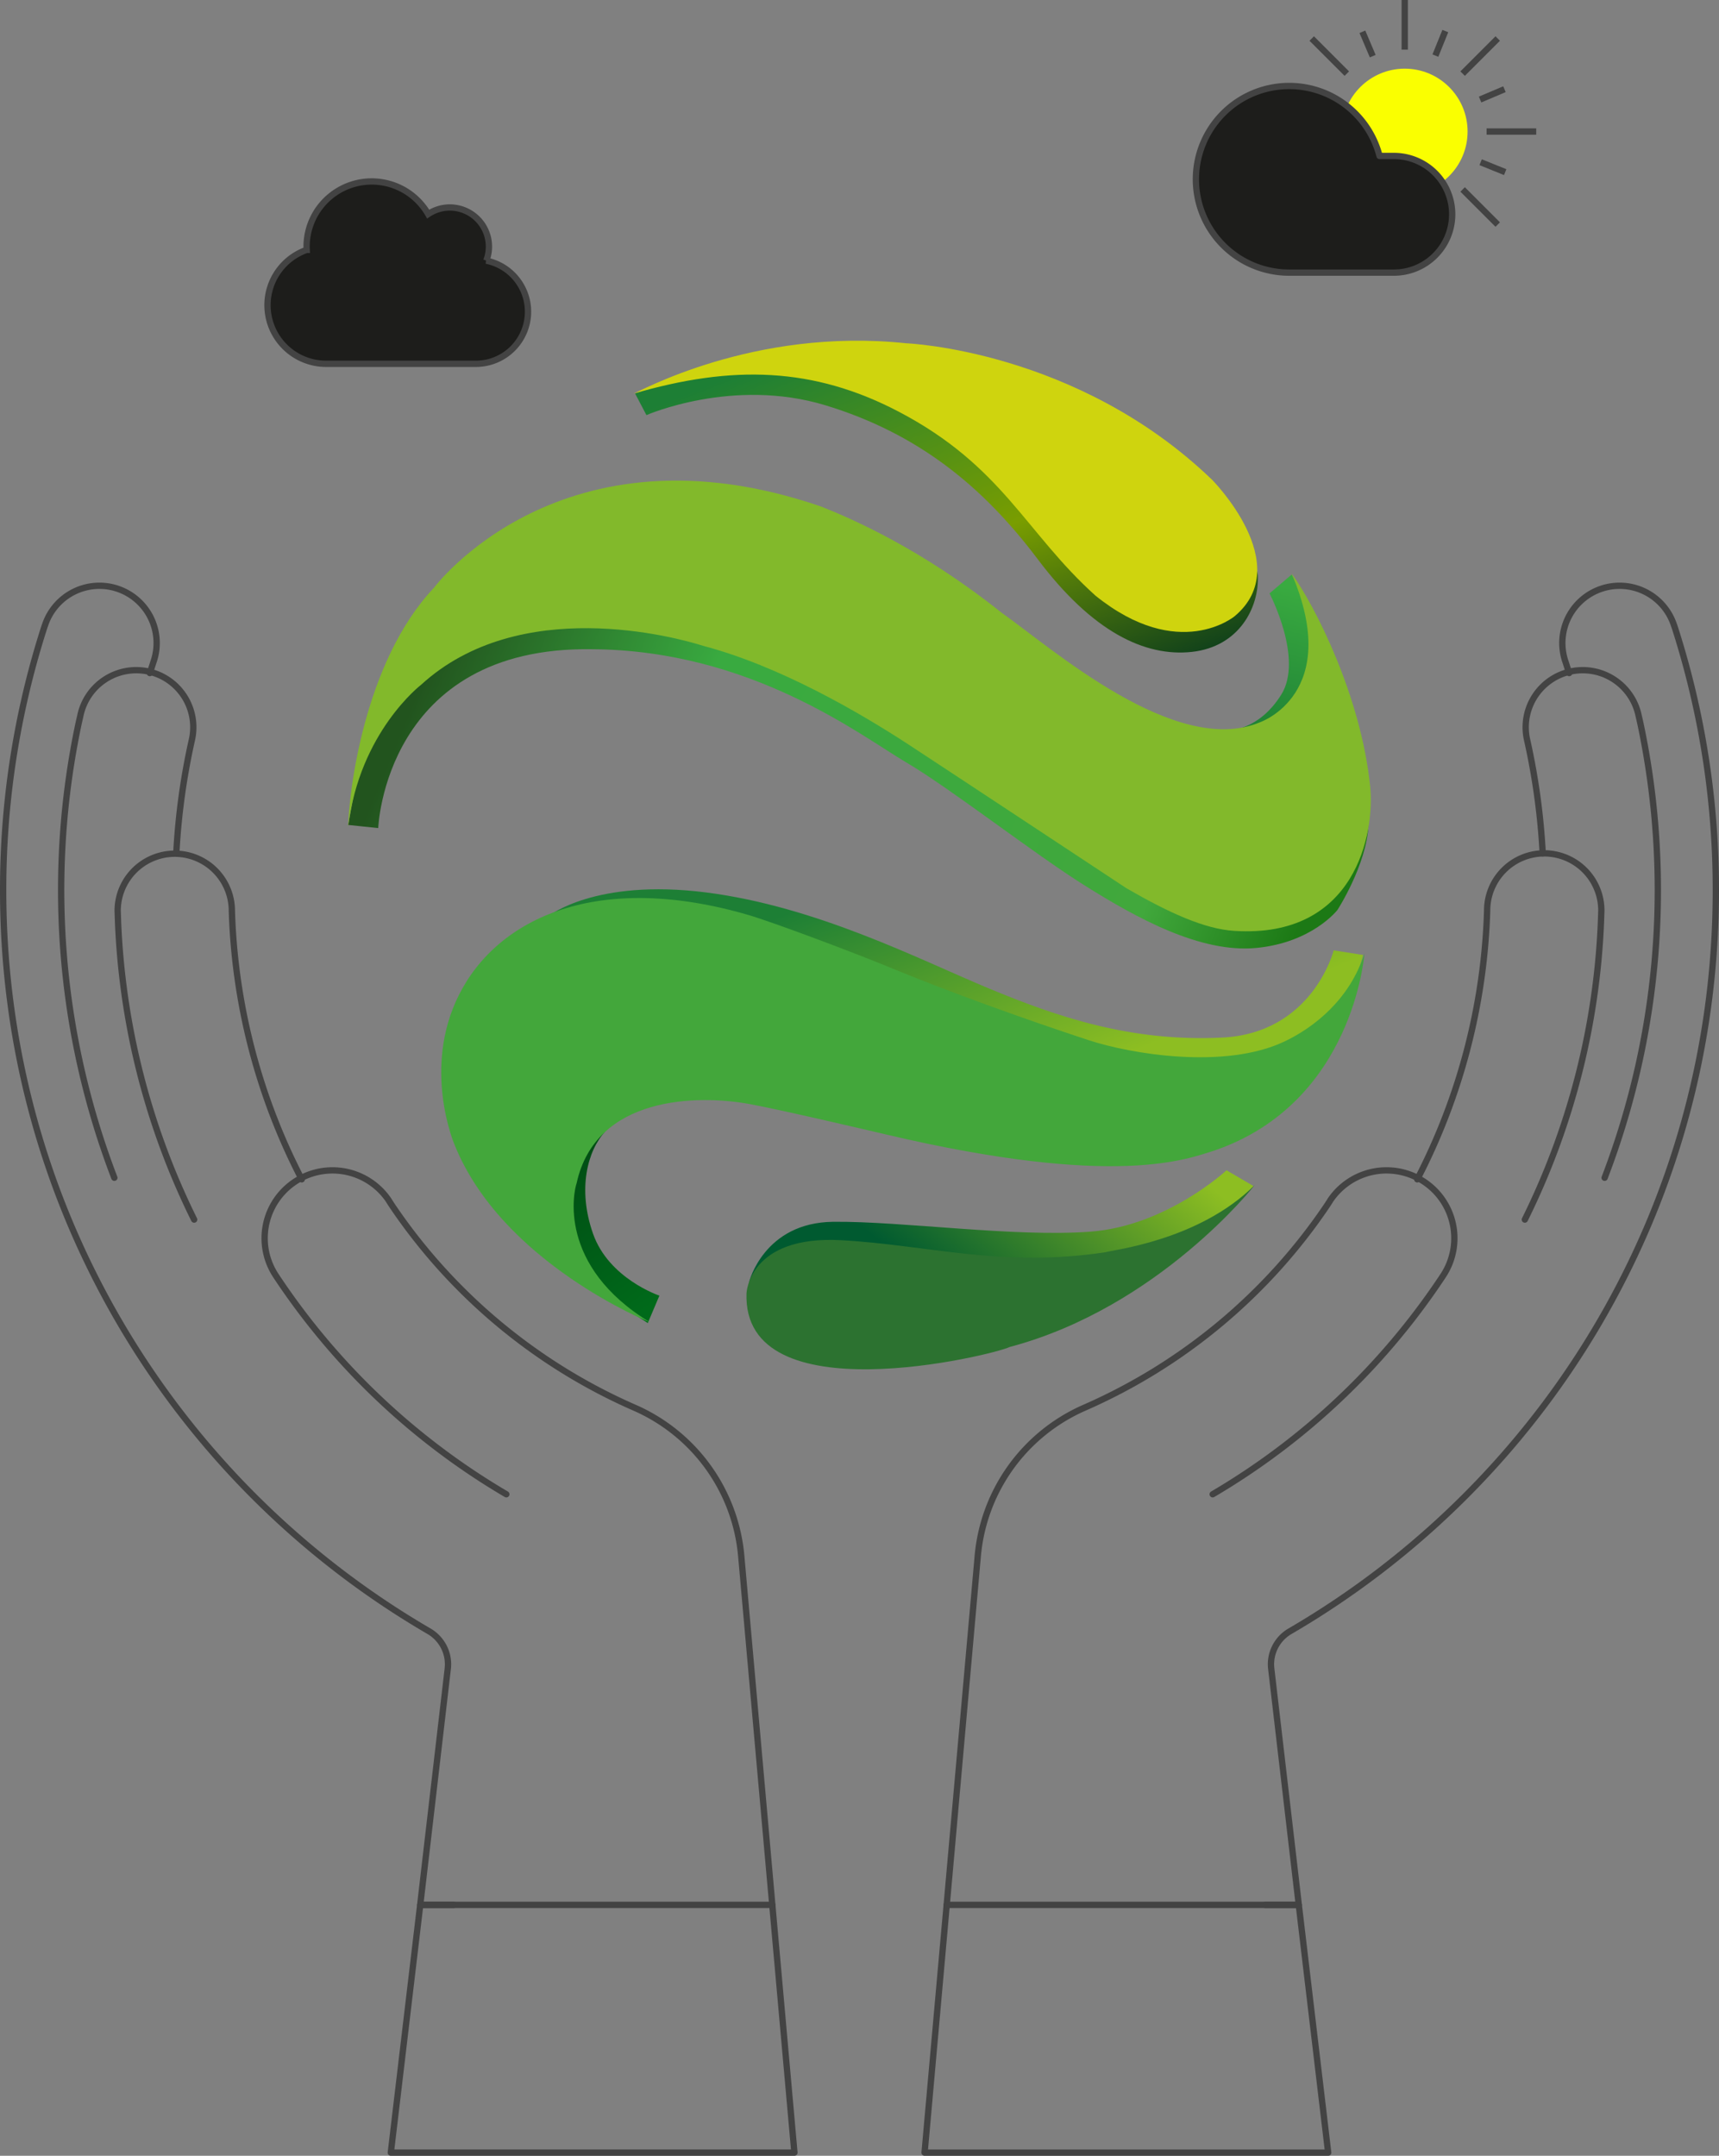 <svg xmlns="http://www.w3.org/2000/svg" xmlns:xlink="http://www.w3.org/1999/xlink" width="818.151" height="1025.855" viewBox="0 0 818.151 1025.855">
  <rect x="0" y="0" width="818.151" height="1025.855" fill="#808080" stroke="none"/>
  <defs>
    <linearGradient id="linear-gradient" x1="0.631" y1="0.067" x2="0.5" y2="1" gradientUnits="objectBoundingBox">
      <stop offset="0" stop-color="#39aa40"/>
      <stop offset="1" stop-color="#1d7f35"/>
    </linearGradient>
    <linearGradient id="linear-gradient-2" x1="0.103" y1="0.067" x2="0.908" y2="1" gradientUnits="objectBoundingBox">
      <stop offset="0" stop-color="#1d7f35"/>
      <stop offset="0.555" stop-color="#799d00"/>
      <stop offset="1" stop-color="#0f401b"/>
    </linearGradient>
    <linearGradient id="linear-gradient-3" x1="0.316" y1="0.144" x2="0.946" y2="0.5" gradientUnits="objectBoundingBox">
      <stop offset="0" stop-color="#1d7f35"/>
      <stop offset="1" stop-color="#8dbe22"/>
    </linearGradient>
    <linearGradient id="linear-gradient-4" x1="0.364" y1="-0.053" x2="0.849" y2="0.955" gradientUnits="objectBoundingBox">
      <stop offset="0" stop-color="#004813"/>
      <stop offset="1" stop-color="#006a1a"/>
    </linearGradient>
    <linearGradient id="linear-gradient-5" x1="0.942" y1="0.188" x2="0.243" y2="0.434" gradientUnits="objectBoundingBox">
      <stop offset="0" stop-color="#8dbe22"/>
      <stop offset="1" stop-color="#005a30"/>
    </linearGradient>
    <linearGradient id="linear-gradient-6" x1="0.975" y1="0.616" x2="0.038" y2="0.481" gradientUnits="objectBoundingBox">
      <stop offset="0" stop-color="#1c7915"/>
      <stop offset="0.166" stop-color="#41a83c"/>
      <stop offset="0.706" stop-color="#39aa40"/>
      <stop offset="1" stop-color="#22541e"/>
    </linearGradient>
  </defs>
  <g id="Group_82" data-name="Group 82" transform="translate(-871.5 -2495.645)">
    <g id="Group_75" data-name="Group 75" transform="translate(873 2774.496)">
      <g id="Group_76" data-name="Group 76" transform="translate(0 0)">
        <path id="Path_231" data-name="Path 231" d="M620.749,428.6A351.594,351.594,0,0,0,656.985,286.46l.165-4.781a27.176,27.176,0,1,0-54.351,0l-.128,3.4a297.5,297.5,0,0,1-33.131,124.372" transform="translate(103.499 -127.102)" fill="none" stroke="#434343" stroke-linecap="round" stroke-linejoin="round" stroke-width="3"/>
        <path id="Path_237" data-name="Path 237" d="M605.94,428.6A351.592,351.592,0,0,1,569.7,286.46l-.165-4.781a27.175,27.175,0,1,1,54.351,0l.129,3.4A297.5,297.5,0,0,0,657.15,409.451" transform="translate(-515.037 -127.102)" fill="none" stroke="#434343" stroke-linecap="round" stroke-linejoin="round" stroke-width="3"/>
        <path id="Path_232" data-name="Path 232" d="M635.067,244.459A325.24,325.24,0,0,0,627.9,191.65l-.313-1.406a27.159,27.159,0,1,1,53.144-11.228l.8,3.495a382.817,382.817,0,0,1-16.99,216.349" transform="translate(97.678 -117.256)" fill="none" stroke="#434343" stroke-linecap="round" stroke-linejoin="round" stroke-width="3"/>
        <path id="Path_238" data-name="Path 238" d="M681.783,244.459a325.26,325.26,0,0,1,7.162-52.809l.313-1.406a27.159,27.159,0,1,0-53.144-11.228l-.8,3.495A382.818,382.818,0,0,0,652.3,398.861" transform="translate(-599.378 -117.256)" fill="none" stroke="#434343" stroke-linecap="round" stroke-linejoin="round" stroke-width="3"/>
        <path id="Path_233" data-name="Path 233" d="M320.325,771.707,335.11,605.726a85.22,85.22,0,0,1,50.727-70.585,269.529,269.529,0,0,0,115.7-96.572l1.555-2.444a32.288,32.288,0,0,1,53.139,36.693l-.431.665A334.8,334.8,0,0,1,446.921,576.308" transform="translate(128.751 -144.092)" fill="none" stroke="#434343" stroke-linecap="round" stroke-linejoin="round" stroke-width="3"/>
        <path id="Path_239" data-name="Path 239" d="M561.951,771.707,547.166,605.726a85.22,85.22,0,0,0-50.726-70.584,269.529,269.529,0,0,1-115.7-96.572l-1.555-2.444a32.288,32.288,0,0,0-53.139,36.693l.431.665A334.8,334.8,0,0,0,435.355,576.308" transform="translate(-195.876 -144.092)" fill="none" stroke="#434343" stroke-linecap="round" stroke-linejoin="round" stroke-width="3"/>
        <path id="Path_234" data-name="Path 234" d="M489.015,740.353h15.978L491.881,627.945a18.178,18.178,0,0,1,8.927-17.812C622.146,539.477,703.492,408.1,703.492,257.567a407.813,407.813,0,0,0-17.8-119.559c-.656-2.13-1.321-4.26-2.013-6.372l-.072-.135a27.25,27.25,0,1,0-51.7,17.237l.764,2.363c.324,1.016.665,2.04,1.025,3.064" transform="translate(111.658 -112.737)" fill="none" stroke="#434343" stroke-linecap="round" stroke-linejoin="round" stroke-width="3"/>
        <path id="Path_236" data-name="Path 236" d="M703.492,740.352H687.514l13.112-112.408a18.178,18.178,0,0,0-8.927-17.812C570.361,539.476,489.015,408.1,489.015,257.567a407.813,407.813,0,0,1,17.8-119.559c.656-2.13,1.321-4.26,2.013-6.372l.072-.135a27.25,27.25,0,1,1,51.7,17.237l-.764,2.364c-.324,1.016-.665,2.04-1.024,3.064" transform="translate(-489.015 -112.737)" fill="none" stroke="#434343" stroke-linecap="round" stroke-linejoin="round" stroke-width="3"/>
        <path id="Path_240" data-name="Path 240" d="M308.615,929H500.707L490.183,811.117H322.608Z" transform="translate(-124.109 -183.502)" fill="none" stroke="#434343" stroke-linecap="round" stroke-linejoin="round" stroke-width="3"/>
        <path id="Path_235" data-name="Path 235" d="M500.707,929.005H308.615l10.523-117.888H486.714Z" transform="translate(129.937 -183.502)" fill="none" stroke="#434343" stroke-linecap="round" stroke-linejoin="round" stroke-width="3"/>
      </g>
    </g>
    <path id="Path_248" data-name="Path 248" d="M-7540.094,5612.133l-10.537,8.974s16.344,31.125,5.528,48.27-24.691,16.755-24.691,16.755,18.491,7.691,31.834-10.042,10.034-38.615,6.912-45.506S-7540.094,5612.133-7540.094,5612.133Z" transform="translate(9026.357 -2843.083)" fill="url(#linear-gradient)"/>
    <g id="Group_78" data-name="Group 78" transform="translate(1037.21 2657.77)">
      <path id="Path_243" data-name="Path 243" d="M-2681.937,6338.884l5.417,10.337s41.111-18.089,85.216-4.678,75.074,38.736,101.033,73.25,50.973,46.568,73.436,44.081,32.03-21.221,31.294-36.455-74.572-71.928-142.83-91.978-121.224-6.075-121.224-6.075Z" transform="translate(2818.48 -6313.8)" fill="url(#linear-gradient-2)"/>
      <path id="Path_244" data-name="Path 244" d="M-2728.2,6618.583s22.145-17.952,74.874-11.279,101.32,31.779,134.364,45.545,68.081,25.654,111.315,23.548,53.158-41.516,53.158-41.516l14.018,2.194s-10.7,46.613-50.809,51.6-82.144,2.933-131.42-24.818-130.437-46.186-160.146-48.074S-2728.2,6618.583-2728.2,6618.583Z" transform="translate(2823.539 -6344.765)" fill="url(#linear-gradient-3)"/>
      <path id="Path_245" data-name="Path 245" d="M-2681.105,6826.084l5.528-13.048s-24.029-8.009-31.579-29.446-2.523-39.634,5.738-48.624c.054-1.08-7.61-2.472-7.61-2.472s-29.015,27.681-18.336,51.1,34.773,35.078,34.773,35.078Z" transform="translate(2823.705 -6358.616)" fill="url(#linear-gradient-4)"/>
      <path id="Path_246" data-name="Path 246" d="M-2380.919,6763.467l-12.85-7.522s-28.379,26.414-64.581,29.195-89.65-5.024-122.614-4.676-40.008,28.6-40.008,28.6,29.5,17.471,77.594,16.255,94.766-13.165,117.468-26.106S-2380.919,6763.467-2380.919,6763.467Z" transform="translate(2811.813 -6361.18)" fill="url(#linear-gradient-5)"/>
      <g id="Group_78-2" data-name="Group 78" transform="translate(0 0)">
        <path id="Path_242" data-name="Path 242" d="M.066,245.322l14.306,1.5s3.1-86.575,101.635-85.113c75.79.4,128.125,41.179,149.684,53.875s60.315,43.116,84.962,58.58,55.014,32.24,81.647,29.692,38.6-18.07,38.6-18.07,13.782-21.178,14.818-40.469c-.139.193-1.02,35.379-55.05,15.8S252.283,144.733,204.124,138.727s-117.467-1.57-150.637,15.335S5.181,217.482,5.181,217.482Z" transform="translate(-0.066 -14.891)" fill="url(#linear-gradient-6)"/>
        <g id="Group_5" data-name="Group 5" transform="translate(0 0)">
          <path id="Path_48" data-name="Path 48" d="M177.219,305.579c-44.01-2.412-45.08,25.231-45.08,25.231-2.107,58.417,117.052,29.554,125.261,25.581,70.984-18.839,116.622-77.053,116.622-77.053-26.854,26.742-68.63,30.95-70.984,31.96-49.61,7.492-84.468-3.452-125.82-5.719" transform="translate(57.449 122.464)" fill="#2c7230"/>
          <path id="Path_49" data-name="Path 49" d="M220.848,33.707c49.65,25.94,60.48,57.693,93.785,87.618,39.775,32,66.275,9.757,66.275,9.757,29.267-24.559-10.742-64.862-10.742-64.862C305.91,4.321,224.473,1.225,224.473,1.225,151.544-6.511,96.344,24.93,94.7,25.234c47.192-13.836,85.8-12.611,126.152,8.474" transform="translate(41.046 -0.001)" fill="#cfd40e"/>
          <path id="Path_50" data-name="Path 50" d="M339.133,251.988c-29.768-9.78-67.108-23.236-93.169-34.033-19.334-8.01-57.558-22.261-68.432-25.443C105.887,171.549,58.044,193.571,39.5,230.587c-17.521,34.979-2.129,70.963-2.129,70.963,22.54,56.518,93.239,84.822,93.239,84.822-44.487-27.01-36.385-62.619-35.04-66.318,9.084-41.716,57.739-42.09,82.086-37.679,15.614,2.828,64.929,14.466,64.929,14.466,110.6,26.066,144.333,11.381,156.433,7.737,66.518-22.783,71.482-93.79,71.482-93.79-6.979,21.868-24.017,35.23-38.154,41.908-28.279,13.36-72.782,6.005-93.216-.708" transform="translate(13.174 80.834)" fill="#43a73b"/>
          <path id="Path_51" data-name="Path 51" d="M449.324,90.433c24.558,57.191-14.934,70.819-14.934,70.819-40.235,17.045-99.422-35.458-123.128-52.144-38.344-30.568-71.754-44.887-85.787-50.462C101.565,16.014,41.119,97.333,41.119,97.333,7.742,132.595.592,195.352.327,211.24c5.3-45.281,34.736-67.817,34.736-67.817C82,100.5,156.192,120.759,169.293,124.919c36.208,9.57,73.772,31.3,98.106,47.2C283.732,182.8,370.808,240.31,370.808,240.31c20.459,11.821,37.192,19.347,51.238,20.251,57.893,3.727,66.912-46.694,64.719-68.533-4.331-43.1-26.339-86.293-37.441-101.6" transform="translate(-0.327 20.29)" fill="#82b92b"/>
        </g>
      </g>
    </g>
    <path id="Icon_awesome-cloud" data-name="Icon awesome-cloud" d="M104.142,39.947a18.619,18.619,0,0,0-17.357-25.3A18.5,18.5,0,0,0,76.46,17.786,31,31,0,0,0,18.6,33.245c0,.523.019,1.046.039,1.569A27.9,27.9,0,0,0,27.9,89.035H99.182a24.794,24.794,0,0,0,4.959-49.088Z" transform="translate(998.823 2579.734)" fill="#1d1d1b" stroke="#434343" stroke-width="3"/>
    <g id="Group_80" data-name="Group 80" transform="translate(1472.934 2491.104)">
      <ellipse id="Ellipse_35" data-name="Ellipse 35" cx="29.92" cy="29.92" rx="29.92" ry="29.92" transform="translate(37.217 37.216)" fill="#faff00"/>
      <line id="Line_8" data-name="Line 8" y2="23.621" transform="translate(67.137 4.541)" fill="none" stroke="#434343" stroke-width="3"/>
      <line id="Line_14" data-name="Line 14" y2="23.621" transform="translate(22.875 22.875) rotate(-45)" fill="none" stroke="#434343" stroke-width="3"/>
      <line id="Line_11" data-name="Line 11" y2="23.621" transform="translate(129.732 67.136) rotate(90)" fill="none" stroke="#434343" stroke-width="3"/>
      <line id="Line_13" data-name="Line 13" y2="23.621" transform="translate(111.398 22.875) rotate(45)" fill="none" stroke="#434343" stroke-width="3"/>
      <line id="Line_9" data-name="Line 9" y2="23.621" transform="translate(67.137 106.111)" fill="none" stroke="#434343" stroke-width="3"/>
      <line id="Line_15" data-name="Line 15" y2="23.621" transform="translate(94.696 94.696) rotate(-45)" fill="none" stroke="#434343" stroke-width="3"/>
      <line id="Line_10" data-name="Line 10" y2="23.621" transform="translate(28.162 67.136) rotate(90)" fill="none" stroke="#434343" stroke-width="3"/>
      <line id="Line_12" data-name="Line 12" y2="23.621" transform="translate(39.577 94.696) rotate(45)" fill="none" stroke="#434343" stroke-width="3"/>
      <g id="Group_79" data-name="Group 79" transform="translate(38.639 0) rotate(22)">
        <line id="Line_16" data-name="Line 16" x1="12.598" transform="translate(0 51.572)" fill="none" stroke="#434343" stroke-width="3"/>
        <line id="Line_17" data-name="Line 17" x1="12.598" transform="translate(90.547 51.572)" fill="none" stroke="#434343" stroke-width="3"/>
        <line id="Line_18" data-name="Line 18" x1="12.598" transform="translate(51.572 0) rotate(90)" fill="none" stroke="#434343" stroke-width="3"/>
        <line id="Line_19" data-name="Line 19" x1="12.598" transform="translate(51.572 90.547) rotate(90)" fill="none" stroke="#434343" stroke-width="3"/>
        <line id="Line_20" data-name="Line 20" x1="12.598" transform="translate(15.105 88.039) rotate(-45)" fill="none" stroke="#434343" stroke-width="3"/>
        <line id="Line_21" data-name="Line 21" x1="12.598" transform="translate(79.131 24.013) rotate(-45)" fill="none" stroke="#434343" stroke-width="3"/>
        <line id="Line_22" data-name="Line 22" x1="12.598" transform="translate(15.105 15.105) rotate(45)" fill="none" stroke="#434343" stroke-width="3"/>
        <line id="Line_23" data-name="Line 23" x1="12.598" transform="translate(79.132 79.132) rotate(45)" fill="none" stroke="#434343" stroke-width="3"/>
      </g>
    </g>
    <path id="Icon_feather-cloud" data-name="Icon feather-cloud" d="M95.891,39.31H88.9A44.407,44.407,0,1,0,45.933,94.819H95.891a27.755,27.755,0,0,0,0-55.509Z" transform="translate(1439.186 2530.558)" fill="#1d1d1b" stroke="#434343" stroke-linecap="round" stroke-linejoin="round" stroke-width="3"/>
  </g>
</svg>
